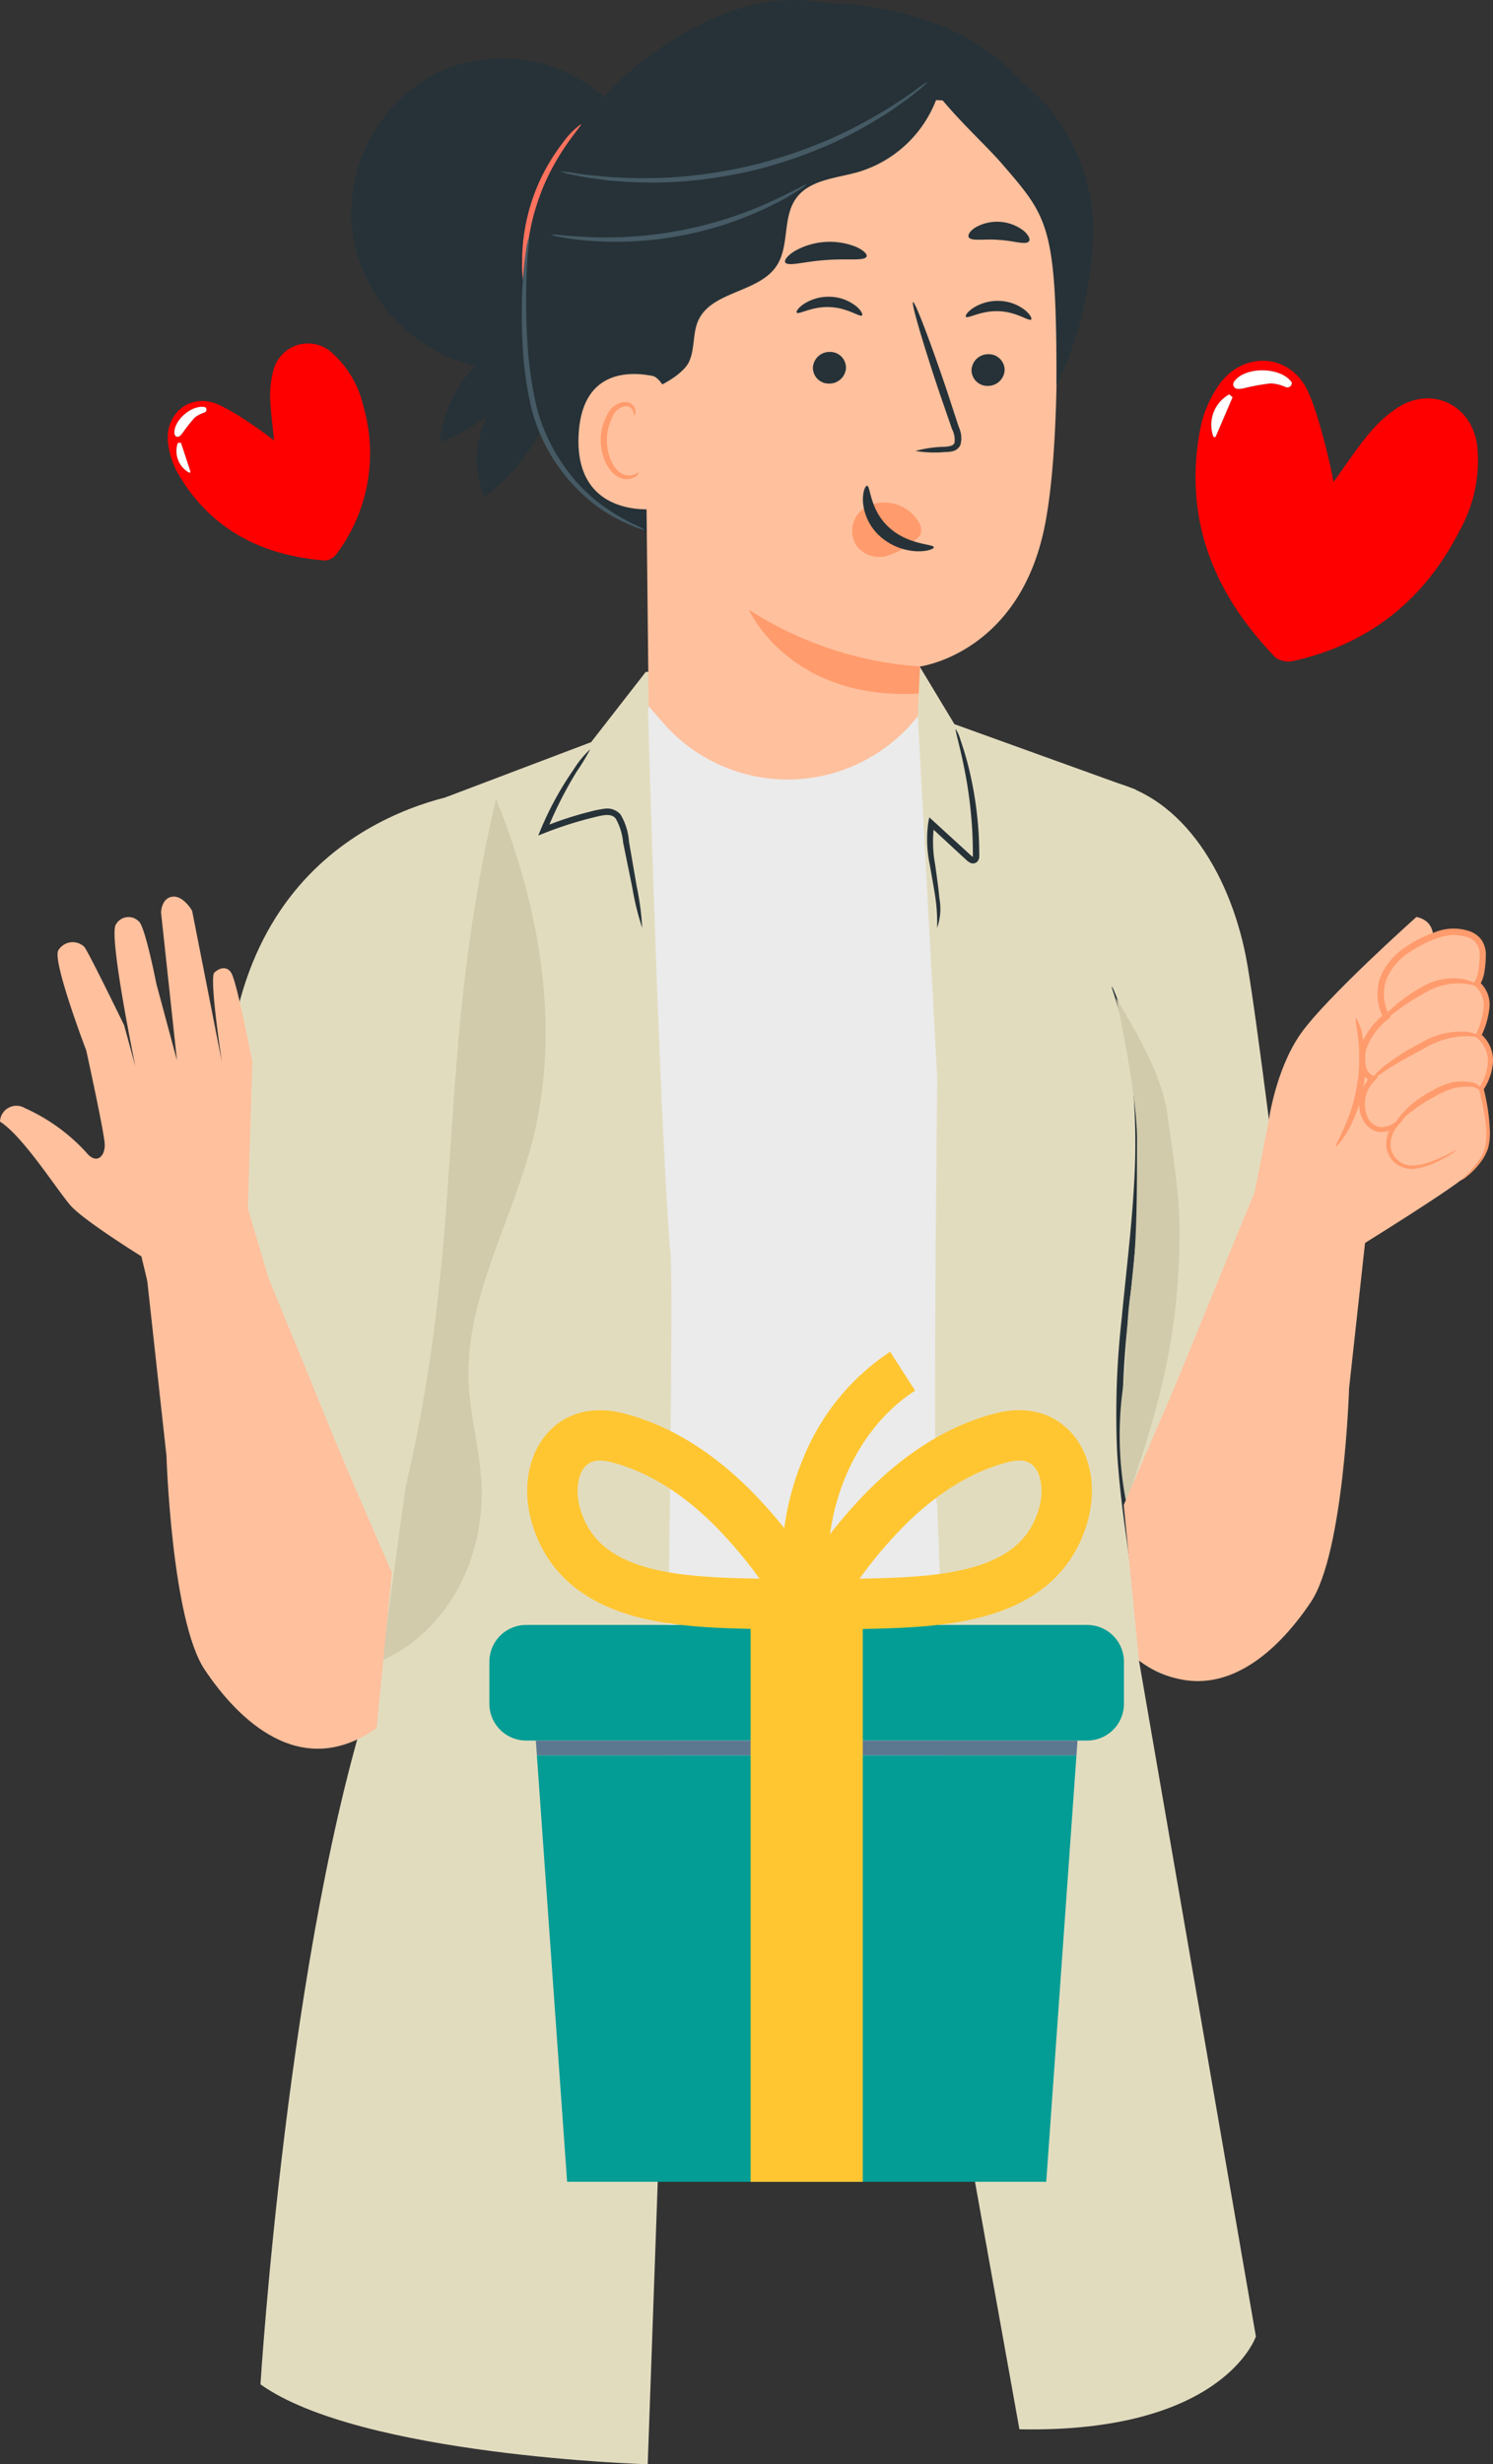 <svg xmlns="http://www.w3.org/2000/svg" width="185.627" height="306.168" viewBox="0 0 185.627 306.168">
  <rect x="0" y="0" width="185.627" height="306.168" fill="#333333" stroke="none"/>
  <g id="Grupo_870942" data-name="Grupo 870942" transform="translate(-429.759 -4394.841)">
    <path id="Trazado_208249" data-name="Trazado 208249" d="M384.907,200.313a17.218,17.218,0,0,1-1.423,2.817c-.923,1.708-2.161,4.085-3.393,6.774s-2.219,5.182-2.908,7a17.113,17.113,0,0,1-1.2,2.918,12.5,12.5,0,0,1,.741-3.076,61.933,61.933,0,0,1,6.341-13.857,12.486,12.486,0,0,1,1.843-2.573" transform="translate(193.49 4362)" fill="#ff9b6c"/>
    <path id="Trazado_208250" data-name="Trazado 208250" d="M372.714,129.673c10.206,1.166,16.36,11.468,18.444,21.944,1.219,6.132,4.8,35.721,4.8,35.721l1.969,10.839s1.649,37.287-6.26,41.448c-9.236,4.859-14.533-.47-17.574-4.379s-6.313-29.321-6.313-29.321l3.474-60.8Z" transform="translate(193.49 4362)" fill="#e2dcbf"/>
    <path id="Trazado_208251" data-name="Trazado 208251" d="M297.54,130.946c-1.333,0-26.206,1.777-31.98,28.427s-7.444,64-7.444,64l26.873,15.163,7.166-22.844Z" transform="translate(193.49 4362)" fill="#e2dcbf"/>
    <path id="Trazado_208252" data-name="Trazado 208252" d="M309.76,125.051l6.8-8.731,33.783-1.116,4.592,7.611,22.549,8.131.393,108.2,14.538,83.985s-3.991,12.024-29.4,11.535L355.477,292.7l-37-.87L316.8,339.01s-35.709-1.048-48.146-9.931c0,0,3.383-54.612,14.092-86.915,9.377-28.288,8.113-25.459,8.113-25.459l.808-84.8Z" transform="translate(193.49 4362)" fill="#e2dcbf"/>
    <path id="Trazado_208253" data-name="Trazado 208253" d="M297.942,132.1c-7.7,32.917-3.565,52.668-11.264,85.585l-2.93,21.462c8.044-3.591,12.494-12.2,12.417-21.009-.039-4.561-1.443-9.016-1.632-13.574-.426-10.292,5.268-19.726,7.869-29.693,3.682-14.113,1.032-29.259-4.46-42.771" transform="translate(193.49 4362)" fill="#d1cbac"/>
    <rect id="Rectángulo_38734" data-name="Rectángulo 38734" width="20.357" height="107.048" transform="translate(477.239 4494.095)" fill="none"/>
    <path id="Trazado_208254" data-name="Trazado 208254" d="M316.839,121.146s1.444,51.823,2.8,67.477c.54,6.244-1.157,103.212-1.157,103.212l37,.87-2.688-72.885c-.6-.049,0-52.974,0-52.974l-2.415-45.02-1.408,1.612c-8.784,8.288-23.818,5.946-32.043-2.869a2.91,2.91,0,0,0-.083.577" transform="translate(193.49 4362)" fill="#ebebeb"/>
    <path id="Trazado_208255" data-name="Trazado 208255" d="M316.114,148.122a33.521,33.521,0,0,1-1.243-5.068c-.338-1.653-.718-3.515-1.131-5.541a7.391,7.391,0,0,0-.917-2.966c-.582-.762-1.793-.377-2.975-.091a46.432,46.432,0,0,0-5.827,1.866l-.837.331.347-.824a39.91,39.91,0,0,1,4.043-7.363,12.185,12.185,0,0,1,2.077-2.532,26.536,26.536,0,0,1-1.689,2.786,49.711,49.711,0,0,0-3.733,7.4l-.491-.493a41.9,41.9,0,0,1,5.915-1.948,13.12,13.12,0,0,1,1.849-.37,2.2,2.2,0,0,1,1.919.729,7.533,7.533,0,0,1,1.047,3.341l.962,5.574a33.463,33.463,0,0,1,.684,5.173" transform="translate(193.49 4362)" fill="#263238"/>
    <path id="Trazado_208256" data-name="Trazado 208256" d="M355.1,123.438a4.734,4.734,0,0,1,.584,1.334,36.331,36.331,0,0,1,1.11,3.8,45.15,45.15,0,0,1,.983,5.8c.117,1.1.2,2.265.23,3.471l.017.912v.484a.967.967,0,0,1-.291.7.785.785,0,0,1-.879.074,2.055,2.055,0,0,1-.462-.347l-.7-.64-3.9-3.609.634-.19a15.631,15.631,0,0,0,.119,5.072c.21,1.56.421,2.95.515,4.117a7.093,7.093,0,0,1-.279,3.705,21.662,21.662,0,0,0-.2-3.65c-.16-1.141-.426-2.508-.687-4.076a15.34,15.34,0,0,1-.214-5.354l.128-.653.506.463,3.921,3.583.7.641a1.373,1.373,0,0,0,.279.222c.073-.017.037.152.044.1-.131-.076-.01-.058-.032-.2v-.433l-.01-.9c-.022-1.187-.085-2.332-.18-3.42a54.808,54.808,0,0,0-.8-5.748c-.631-3.251-1.262-5.215-1.137-5.255" transform="translate(193.49 4362)" fill="#263238"/>
    <path id="Trazado_208257" data-name="Trazado 208257" d="M289.839,42.295a19.119,19.119,0,0,1,21.818,2.867l-6.641,37.825a24.624,24.624,0,0,1-8.554,11.6,12.076,12.076,0,0,1,.467-10.248,18.188,18.188,0,0,1-5.979,3.413,16.019,16.019,0,0,1,4.379-9.438A20.3,20.3,0,0,1,280.14,62.149a19.693,19.693,0,0,1,9.7-19.854" transform="translate(193.49 4362)" fill="#263238"/>
    <path id="Trazado_208258" data-name="Trazado 208258" d="M317.07,58.962c1.1-2.9.671-6.142,1.106-9.218.958-6.773,6.408-12.209,12.715-14.858,5.867-2.463,13.038-1.936,20.113.341a27,27,0,0,1,12.652,8.221,21.273,21.273,0,0,1,3.934,19.1l-34.654-5c-3.24,2.688-6.558,5.421-10.491,6.923a7.163,7.163,0,0,1-3.615.58,3.226,3.226,0,0,1-2.7-2.22c-.318-1.311.458-2.6.938-3.863" transform="translate(193.49 4362)" fill="#263238"/>
    <path id="Trazado_208259" data-name="Trazado 208259" d="M338.607,33.144c-7.586-1.28-14.249,1.649-20.64,5.932a38.014,38.014,0,0,0-13.972,17.918c-2.92,7.559-3.65,18.491-1.389,26.272a23.561,23.561,0,0,0,14.858,15.973c10.434,3.684,22.487,3.235,31.305-3.45s13.85-17.725,14.26-28.783a36.549,36.549,0,0,0-5.813-21.728,27.843,27.843,0,0,0-18.609-12.134" transform="translate(193.49 4362)" fill="#263238"/>
    <path id="Trazado_208260" data-name="Trazado 208260" d="M350.655,115.648l-.281,6.179a20.56,20.56,0,0,1-31.757.713l-1.7-1.971-.671-63.278a5.648,5.648,0,0,1,5.265-5.536l30.241-6.447c9.632-.654,15.567,11.4,15.812,21.049.272,10.722.182,23.824-1.385,31.757-3.152,15.954-15.529,17.534-15.529,17.534" transform="translate(193.49 4362)" fill="#ffc09d"/>
    <path id="Trazado_208261" data-name="Trazado 208261" d="M361.175,78.785a2.059,2.059,0,0,1-2.063,2,1.969,1.969,0,0,1-2.052-1.935,2.061,2.061,0,0,1,2.061-2,1.97,1.97,0,0,1,2.054,1.936" transform="translate(193.49 4362)" fill="#263238"/>
    <path id="Trazado_208262" data-name="Trazado 208262" d="M364.474,72.542c-.265.259-1.781-.954-4-1.031-2.212-.109-3.88.969-4.11.689-.114-.124.165-.6.891-1.088a5.661,5.661,0,0,1,3.3-.884,5.427,5.427,0,0,1,3.168,1.156c.662.548.874,1.042.744,1.158" transform="translate(193.49 4362)" fill="#263238"/>
    <path id="Trazado_208263" data-name="Trazado 208263" d="M341.452,78.5a2.059,2.059,0,0,1-2.062,2,1.969,1.969,0,0,1-2.052-1.935,2.061,2.061,0,0,1,2.06-2,1.972,1.972,0,0,1,2.054,1.937" transform="translate(193.49 4362)" fill="#263238"/>
    <path id="Trazado_208264" data-name="Trazado 208264" d="M343.443,72.028c-.266.259-1.784-.953-4-1.031-2.211-.109-3.879.97-4.11.689-.112-.124.163-.6.893-1.087a5.647,5.647,0,0,1,3.3-.885A5.438,5.438,0,0,1,342.7,70.87c.659.549.873,1.043.744,1.158" transform="translate(193.49 4362)" fill="#263238"/>
    <path id="Trazado_208265" data-name="Trazado 208265" d="M350.109,88.865a14.713,14.713,0,0,1,3.622-.514c.567-.037,1.107-.129,1.217-.512a2.879,2.879,0,0,0-.315-1.69q-.72-2.083-1.511-4.37c-2.092-6.218-3.584-11.324-3.333-11.4s2.151,4.892,4.244,11.11q.752,2.3,1.439,4.393a3.273,3.273,0,0,1,.21,2.231,1.423,1.423,0,0,1-.961.792,3.829,3.829,0,0,1-.966.1,14.4,14.4,0,0,1-3.646-.132" transform="translate(193.49 4362)" fill="#263238"/>
    <path id="Trazado_208266" data-name="Trazado 208266" d="M350.655,115.648a44.725,44.725,0,0,1-21.278-7.057s4.986,11.313,21.106,10.415Z" transform="translate(193.49 4362)" fill="#ff9b6c"/>
    <path id="Trazado_208267" data-name="Trazado 208267" d="M344.012,64.71c-.241.594-2.442.225-5.051.441-2.616.163-4.739.845-5.064.292-.144-.264.242-.817,1.112-1.368a8.813,8.813,0,0,1,7.706-.559c.939.421,1.4.912,1.3,1.194" transform="translate(193.49 4362)" fill="#263238"/>
    <path id="Trazado_208268" data-name="Trazado 208268" d="M364.2,62.832c-.408.488-1.914-.091-3.749-.185-1.83-.157-3.4.211-3.738-.329-.148-.261.116-.756.813-1.206a5.435,5.435,0,0,1,6.033.413c.629.542.822,1.068.641,1.307" transform="translate(193.49 4362)" fill="#263238"/>
    <path id="Trazado_208269" data-name="Trazado 208269" d="M311.52,54.3c3.124-9.215,16.8-21.783,26.493-20.924l15.324,9.584a14.963,14.963,0,0,1-10.36,11.253c-2.756.783-6.06.951-7.733,3.277-1.709,2.374-.8,5.9-2.4,8.35-2.21,3.4-8.074,3.126-9.754,6.817-.733,1.612-.4,3.561-1.165,5.16-1.015,2.131-6.506,4.753-8.742,4s-2.171-4.586-2.869-6.606a10.622,10.622,0,0,1-.193-7.13c1.064-4.519-.094-9.382,1.4-13.779" transform="translate(193.49 4362)" fill="#263238"/>
    <path id="Trazado_208270" data-name="Trazado 208270" d="M319.788,83.833c.042-1.195-1.234-4.065-2.407-4.293-3.134-.61-8.824-.57-9.178,7.432-.483,10.94,10.6,9.168,10.633,8.856.026-.245.807-7.868.952-12" transform="translate(193.49 4362)" fill="#ffc09d"/>
    <path id="Trazado_208271" data-name="Trazado 208271" d="M315.677,91.535c-.046-.037-.2.125-.525.258a1.9,1.9,0,0,1-1.426-.033c-1.137-.475-2.029-2.353-2-4.328a6.306,6.306,0,0,1,.654-2.705,2.2,2.2,0,0,1,1.5-1.4.97.97,0,0,1,1.1.572c.133.312.054.528.111.548.029.03.243-.172.175-.627a1.22,1.22,0,0,0-.4-.705,1.443,1.443,0,0,0-1.042-.325,2.681,2.681,0,0,0-2.066,1.608,6.48,6.48,0,0,0-.8,3.02c-.027,2.208,1.01,4.32,2.571,4.847a2.044,2.044,0,0,0,1.756-.213c.351-.254.419-.5.382-.518" transform="translate(193.49 4362)" fill="#ff9b6c"/>
    <path id="Trazado_208272" data-name="Trazado 208272" d="M301.6,68.872a9.756,9.756,0,0,1-.414-3.283A24.1,24.1,0,0,1,306.2,50.64a9.838,9.838,0,0,1,2.309-2.37c.2.142-3.463,3.781-5.387,9.654-2.006,5.842-1.277,10.957-1.523,10.948" transform="translate(193.49 4362)" fill="#ff725e"/>
    <path id="Trazado_208273" data-name="Trazado 208273" d="M350.155,39.654c1.012,4.453,7.789,10.155,10.764,13.619,5.678,6.609,6.749,7.583,6.7,27.515a47.125,47.125,0,0,0,4.56-19.8,23.869,23.869,0,0,0-6.355-15.676,18.588,18.588,0,0,0-15.672-5.655" transform="translate(193.49 4362)" fill="#263238"/>
    <path id="Trazado_208274" data-name="Trazado 208274" d="M305.942,54.161a10.548,10.548,0,0,0,1.86.46,21.568,21.568,0,0,0,2.214.384c.87.112,1.856.283,2.96.34a52.528,52.528,0,0,0,7.757.071,59.117,59.117,0,0,0,9.393-1.442,59.2,59.2,0,0,0,9-3.057,52.418,52.418,0,0,0,6.849-3.645c.953-.559,1.75-1.166,2.469-1.667a21.7,21.7,0,0,0,1.787-1.362,10.855,10.855,0,0,0,1.438-1.266,10.706,10.706,0,0,0-1.591,1.063c-.493.365-1.1.8-1.841,1.266s-1.542,1.044-2.5,1.573a57.861,57.861,0,0,1-6.846,3.486,62.844,62.844,0,0,1-8.917,2.975,62.791,62.791,0,0,1-9.281,1.476,57.873,57.873,0,0,1-7.682.069c-1.1-.027-2.078-.165-2.946-.241s-1.612-.176-2.218-.273a11.045,11.045,0,0,0-1.9-.21" transform="translate(193.49 4362)" fill="#455a64"/>
    <path id="Trazado_208275" data-name="Trazado 208275" d="M304.811,62.008a5.056,5.056,0,0,0,1.269.309,31.352,31.352,0,0,0,3.528.444,43.862,43.862,0,0,0,22.8-4.5,31.132,31.132,0,0,0,3.1-1.75,5.055,5.055,0,0,0,1.057-.767c-.06-.1-1.645.861-4.351,2.1A49.3,49.3,0,0,1,309.634,62.3c-2.974-.12-4.8-.406-4.823-.293" transform="translate(193.49 4362)" fill="#455a64"/>
    <path id="Trazado_208276" data-name="Trazado 208276" d="M302.047,62.281a6.833,6.833,0,0,0-.369,1.647,43.108,43.108,0,0,0-.449,4.575,65.757,65.757,0,0,0,0,6.819,44.307,44.307,0,0,0,1.122,8.293A22.02,22.02,0,0,0,310.849,96a21.326,21.326,0,0,0,4.061,2.184,6.942,6.942,0,0,0,1.6.54,9.912,9.912,0,0,0-1.492-.777,25.643,25.643,0,0,1-3.893-2.333,20.2,20.2,0,0,1-4.653-4.782A22.212,22.212,0,0,1,303,83.452a47.151,47.151,0,0,1-1.157-8.166c-.165-2.541-.183-4.839-.144-6.766s.133-3.487.234-4.56a10.216,10.216,0,0,0,.111-1.679" transform="translate(193.49 4362)" fill="#455a64"/>
    <path id="Trazado_208277" data-name="Trazado 208277" d="M350.425,97.6a4.965,4.965,0,0,0-4.376-2.312,3.93,3.93,0,0,0-3.191,1.529,3.449,3.449,0,0,0-.194,3.682,3.537,3.537,0,0,0,3.709,1.455,8.968,8.968,0,0,0,3.589-1.96,2.767,2.767,0,0,0,.8-.828,2.124,2.124,0,0,0-.336-1.566" transform="translate(193.49 4362)" fill="#ff9b6c"/>
    <path id="Trazado_208278" data-name="Trazado 208278" d="M344.074,93.2c.443,0,.3,2.945,2.72,5.164s5.572,2.052,5.574,2.465c.033.187-.728.538-2.056.507a7.347,7.347,0,0,1-4.662-1.891,6.393,6.393,0,0,1-2.091-4.32c-.051-1.238.314-1.952.515-1.925" transform="translate(193.49 4362)" fill="#263238"/>
    <path id="Trazado_208279" data-name="Trazado 208279" d="M374.49,155.392a3.449,3.449,0,0,1,.375.773c.233.513.524,1.29.869,2.3a45.7,45.7,0,0,1,1.92,8.844,78.386,78.386,0,0,1,.311,13.416c-.259,5.047-.915,10.555-1.468,16.332a110.374,110.374,0,0,0-.586,16.3c.275,5.009.908,9.5,1.351,13.286.46,3.783.755,6.859.861,8.991.051,1.066.079,1.894.074,2.456a3.441,3.441,0,0,1-.041.858,3.425,3.425,0,0,1-.121-.85c-.06-.647-.134-1.454-.225-2.44-.2-2.118-.581-5.172-1.112-8.942-.515-3.771-1.209-8.265-1.527-13.317a105.52,105.52,0,0,1,.525-16.422c.555-5.793,1.231-11.285,1.529-16.3a82.961,82.961,0,0,0-.137-13.311,51.541,51.541,0,0,0-1.654-8.816c-.58-2.042-1.017-3.139-.944-3.167" transform="translate(193.49 4362)" fill="#263238"/>
    <path id="Trazado_208280" data-name="Trazado 208280" d="M382.92,185.914c0-4.818-.778-9.224-1.49-14.527-.616-4.582-3.274-9.34-6.4-14.554,0,0,2.632,11.645,2.608,17.752s.057,12.891-.808,18.937c-.591,4.134-.363,7.073-.867,11.219a43.165,43.165,0,0,0,.324,14.728c4.179-11.819,6.63-21.019,6.63-33.555" transform="translate(193.49 4362)" fill="#d1cbac"/>
    <rect id="Rectángulo_38735" data-name="Rectángulo 38735" width="7.888" height="62.636" transform="translate(568.522 4518.833)" fill="none"/>
    <path id="Trazado_208281" data-name="Trazado 208281" d="M404.005,205.313s-.639,20.427-4.757,26.578-11.9,13.924-21.373,7.252l-1.893-19.323s5.747-13.151,7.5-17.48c4.374-10.8,11.425-27.755,11.425-27.755l11.7,7.03Z" transform="translate(193.49 4362)" fill="#ffc09d"/>
    <path id="Trazado_208282" data-name="Trazado 208282" d="M393.993,172.2s.838-6.415,3.975-10.9,14.41-14.534,14.41-14.534c3.152.691,2.521,4.28-.318,9.771-3.667,7.094,6.985,21.372,6.816,22.048-.224.9-14.789,9.86-14.789,9.86l-11.833-7.468Z" transform="translate(193.49 4362)" fill="#ffc09d"/>
    <path id="Trazado_208283" data-name="Trazado 208283" d="M404.843,159.291a5.6,5.6,0,0,1,.833,2.337,17.03,17.03,0,0,1-1.807,11.662c-.766,1.337-1.424,2.032-1.5,1.976-.223-.127,1.986-3.249,2.651-7.769.733-4.508-.427-8.153-.177-8.206" transform="translate(193.49 4362)" fill="#ff9b6c"/>
    <path id="Trazado_208284" data-name="Trazado 208284" d="M417.306,175.754s-4.531,3.008-6.77,1.827c-2.013-1.063-2.09-3.295-.749-4.995,0,0-2.432,1.787-3.773-.807s.919-4.933.919-4.933-1.393-.18-1.3-2.819,3.009-4.894,3.009-4.894a5.893,5.893,0,0,1,.172-5.858c1.878-2.952,6.752-4.867,8.318-4.651.266.036,3.488-.09,3.488,2.772s-.715,3.668-.715,3.668,2.553,1.455.179,6.439c0,0,3.13,2.147.357,6.619,0,0,1.5,5.512.515,7.749a9.485,9.485,0,0,1-3.06,3.616" transform="translate(193.49 4362)" fill="#ffc09d"/>
    <path id="Trazado_208285" data-name="Trazado 208285" d="M417.893,179.487A14.661,14.661,0,0,0,420.134,177c1.492-1.721.951-5.1.027-8.8l-.03-.12.063-.107a6.657,6.657,0,0,0,1.059-3.109,3.663,3.663,0,0,0-1.366-3.076l-.23-.177.114-.252a9.861,9.861,0,0,0,.931-3.1,3.135,3.135,0,0,0-.986-2.869l-.331-.229.236-.346a4.12,4.12,0,0,0,.47-1.464,11.659,11.659,0,0,0,.135-1.731,2.171,2.171,0,0,0-1.67-2.394,6.9,6.9,0,0,0-1.755-.218,7.022,7.022,0,0,0-1.767.377,14.207,14.207,0,0,0-3.414,1.7,7.473,7.473,0,0,0-3.012,3.524,5.578,5.578,0,0,0,.368,4.324l.156.3-.254.211a8.317,8.317,0,0,0-2.682,3.576,4.355,4.355,0,0,0-.133,2.078,1.636,1.636,0,0,0,.915,1.393l.632.143-.42.462a4.065,4.065,0,0,0-.943,4.4,2.113,2.113,0,0,0,1.473,1.353,2.743,2.743,0,0,0,1.894-.493l1.56-1.022-1.158,1.438a3.57,3.57,0,0,0-.854,2.472,2.614,2.614,0,0,0,1.172,1.95,2.824,2.824,0,0,0,1.995.427,8.376,8.376,0,0,0,1.788-.423c2.1-.78,3.152-1.508,3.189-1.439a3.037,3.037,0,0,1-.737.543,14.939,14.939,0,0,1-2.339,1.2,8.493,8.493,0,0,1-1.855.514,3.253,3.253,0,0,1-2.3-.434,3.1,3.1,0,0,1-1.44-2.287,4.107,4.107,0,0,1,.92-2.883l.4.416a3.311,3.311,0,0,1-2.346.635,2.742,2.742,0,0,1-1.963-1.686,4.061,4.061,0,0,1-.29-2.682,5.756,5.756,0,0,1,1.313-2.493l.212.606a2.249,2.249,0,0,1-1.549-1.975,5.089,5.089,0,0,1,.139-2.435,9.007,9.007,0,0,1,2.923-3.968l-.1.508a6.323,6.323,0,0,1-.448-4.979,8.232,8.232,0,0,1,3.313-3.93,14.992,14.992,0,0,1,3.615-1.8,6.144,6.144,0,0,1,4-.156,3.119,3.119,0,0,1,1.722,1.186A3.29,3.29,0,0,1,421,151.63a12.315,12.315,0,0,1-.156,1.849,4.381,4.381,0,0,1-.662,1.834l-.094-.576a3.773,3.773,0,0,1,1.331,3.59,10.442,10.442,0,0,1-1.03,3.324l-.115-.43a4.292,4.292,0,0,1,1.611,3.67,7.17,7.17,0,0,1-1.2,3.382l.033-.226a25.206,25.206,0,0,1,.788,5.276,7.4,7.4,0,0,1-.23,2.208,6.1,6.1,0,0,1-.878,1.65,9.249,9.249,0,0,1-1.759,1.831,2.475,2.475,0,0,1-.743.475" transform="translate(193.49 4362)" fill="#ff9b6c"/>
    <path id="Trazado_208286" data-name="Trazado 208286" d="M409.651,172.739c-.08-.059.245-.734,1.038-1.658a13.556,13.556,0,0,1,3.772-2.8,8.256,8.256,0,0,1,2.464-.98,6.709,6.709,0,0,1,2.18-.007,1.762,1.762,0,0,1,1.314.783c.181.317.186.517.142.536-.121.092-.4-.755-1.518-.754a7.9,7.9,0,0,0-1.959.166,8.99,8.99,0,0,0-2.226.956,19.474,19.474,0,0,0-3.764,2.5c-.856.778-1.347,1.333-1.443,1.259" transform="translate(193.49 4362)" fill="#ff9b6c"/>
    <path id="Trazado_208287" data-name="Trazado 208287" d="M406.933,166.846c-.073-.072.448-.753,1.515-1.614a29.32,29.32,0,0,1,4.487-2.82,9.4,9.4,0,0,1,5.187-1.389,3.575,3.575,0,0,1,2.143.617c-.034.127-.851-.093-2.151-.049a10.6,10.6,0,0,0-4.8,1.528c-1.812.971-3.426,1.844-4.537,2.574s-1.766,1.239-1.849,1.153" transform="translate(193.49 4362)" fill="#ff9b6c"/>
    <path id="Trazado_208288" data-name="Trazado 208288" d="M407.753,160.03c-.2-.137,1.853-2.688,5.3-4.548a7.527,7.527,0,0,1,4.935-1.028c1.306.227,1.971.733,1.927.809-.05.122-.781-.179-1.988-.244a8.143,8.143,0,0,0-4.477,1.163c-3.353,1.808-5.54,3.984-5.7,3.848" transform="translate(193.49 4362)" fill="#ff9b6c"/>
    <path id="Trazado_208289" data-name="Trazado 208289" d="M256.965,213.716s.639,20.427,4.757,26.578,11.9,13.924,21.373,7.252l1.893-19.323s-5.747-13.151-7.5-17.48c-4.374-10.8-11.425-27.755-11.425-27.755l-11.7,7.03Z" transform="translate(193.49 4362)" fill="#ffc09d"/>
    <path id="Trazado_208290" data-name="Trazado 208290" d="M253.848,188.934s-7.136-4.432-8.781-6.288-5.908-8.628-8.8-10.452a2.047,2.047,0,0,1,3.1-1.676,23.145,23.145,0,0,1,7.6,5.479c1.3,1.626,2.392.5,2.322-1.014s-2.295-11.624-2.295-11.624-4.228-11.081-3.48-12.434a2.081,2.081,0,0,1,3.233-.445c.49.555,4.951,9.731,4.951,9.731l1.394,5.085s-3.342-16.2-2.421-17.578a1.794,1.794,0,0,1,2.861-.394c.776.587,2.179,7.753,2.179,7.753l2.559,9.505L256.292,146.2s.036-1.761,1.4-1.948,2.462,1.743,2.462,1.743l3.7,18.79s-1.594-10.489-.937-11.1c.88-.824,1.768-.66,2.153.12.784,1.588,2.57,10.987,2.57,10.987l-.554,18.2,2.6,8.737-14.615,2.3Z" transform="translate(193.49 4362)" fill="#ffc09d"/>
    <path id="Trazado_208291" data-name="Trazado 208291" d="M402.053,92.741c1.661-2.287,2.952-4.262,4.454-6.061a16.3,16.3,0,0,1,3.47-3.148c4.251-2.8,9.282-.431,9.96,4.664a17.921,17.921,0,0,1-2.213,10.617c-4.361,8.534-11.192,14.029-20.6,16.137a2.827,2.827,0,0,1-2.269-.416c-7.8-8.053-11.562-17.485-9.281-28.772a14.42,14.42,0,0,1,2.181-4.992c2.672-4,8.119-4.224,10.676-.15,1.612,2.57,3.447,10.761,3.625,12.121m-5.915-11.8a.549.549,0,0,0,.743-.491.221.221,0,0,0-.033-.133c-1.374-1.927-5.838-1.96-7.151-.044a.615.615,0,0,0-.092.25.552.552,0,0,0,.544.633,3.405,3.405,0,0,0,.616-.038,26.489,26.489,0,0,1,3.5-.643,5.255,5.255,0,0,1,1.871.466m-6.621,1.256-.419-.356a4.332,4.332,0,0,0-1.993,5.189.178.178,0,0,0,.332.016Z" transform="translate(193.49 4362)" fill="red"/>
    <path id="Trazado_208292" data-name="Trazado 208292" d="M396.881,80.448a.55.55,0,0,1-.744.491,5.25,5.25,0,0,0-1.87-.466,26.489,26.489,0,0,0-3.5.643,3.361,3.361,0,0,1-.612.038.554.554,0,0,1-.547-.637.616.616,0,0,1,.091-.246c1.313-1.916,5.777-1.883,7.151.044a.221.221,0,0,1,.033.133" transform="translate(193.49 4362)" fill="#fff"/>
    <path id="Trazado_208293" data-name="Trazado 208293" d="M389.517,82.195l-2.083,4.858a.175.175,0,0,1-.326-.015,4.334,4.334,0,0,1,1.99-5.2l.419.356" transform="translate(193.49 4362)" fill="#fff"/>
    <path id="Trazado_208294" data-name="Trazado 208294" d="M270.341,87.577c-.19-1.989-.431-3.638-.478-5.293a11.564,11.564,0,0,1,.365-3.29,4.434,4.434,0,0,1,7.455-2.192,12.667,12.667,0,0,1,3.8,6.657,20.819,20.819,0,0,1-3.357,18.184,2,2,0,0,1-1.4.841c-7.9-.612-14.3-3.847-18.376-10.891a10.187,10.187,0,0,1-1.181-3.663c-.458-3.369,2.322-6.035,5.582-5.074,2.055.606,6.86,4.084,7.59,4.721M261.687,84.1a.388.388,0,0,0,.164-.608.154.154,0,0,0-.079-.054c-1.629-.378-4.008,1.694-3.807,3.322a.435.435,0,0,0,.068.176.389.389,0,0,0,.584.08,2.306,2.306,0,0,0,.309-.308,18.68,18.68,0,0,1,1.553-1.979,3.709,3.709,0,0,1,1.208-.629m-2.917,3.763-.388.008a3.061,3.061,0,0,0,1.372,3.68.127.127,0,0,0,.184-.148Z" transform="translate(193.49 4362)" fill="red"/>
    <path id="Trazado_208295" data-name="Trazado 208295" d="M261.851,83.488a.388.388,0,0,1-.164.608,3.728,3.728,0,0,0-1.208.628,18.923,18.923,0,0,0-1.554,1.979,2.333,2.333,0,0,1-.306.307.392.392,0,0,1-.588-.081.457.457,0,0,1-.067-.173c-.2-1.629,2.178-3.7,3.807-3.323a.163.163,0,0,1,.08.055" transform="translate(193.49 4362)" fill="#fff"/>
    <path id="Trazado_208296" data-name="Trazado 208296" d="M258.77,87.859l1.17,3.547a.123.123,0,0,1-.179.144,3.061,3.061,0,0,1-1.379-3.683l.388-.008" transform="translate(193.49 4362)" fill="#fff"/>
    <path id="Trazado_208297" data-name="Trazado 208297" d="M371.442,249.093H301.685a4.569,4.569,0,0,1-4.569-4.569V239.3a4.569,4.569,0,0,1,4.569-4.569h69.757a4.569,4.569,0,0,1,4.569,4.569v5.223a4.569,4.569,0,0,1-4.569,4.569" transform="translate(193.49 4362)" fill="#039d95"/>
    <path id="Trazado_208298" data-name="Trazado 208298" d="M370.238,249.093H302.89l.131,1.846h67.086Z" transform="translate(193.49 4362)" fill="#5c7891"/>
    <path id="Trazado_208299" data-name="Trazado 208299" d="M303.02,250.939l3.758,52.976h59.571l3.757-52.976Z" transform="translate(193.49 4362)" fill="#039d95"/>
    <path id="Trazado_208300" data-name="Trazado 208300" d="M369.274,210.643c-2.27-2.351-5.525-3.139-9.166-2.219-5.527,1.4-10.814,4.572-15.716,9.435a58.779,58.779,0,0,0-4.925,5.6c1-7.443,4.854-14.156,10.581-17.841l-3.109-4.83a28.749,28.749,0,0,0-10.814,13.256,34.369,34.369,0,0,0-2.347,8.66,57.268,57.268,0,0,0-4.327-4.843c-4.9-4.863-10.189-8.037-15.716-9.435-3.641-.92-6.9-.132-9.165,2.219-2.6,2.694-3.435,7.055-2.177,11.38,1.652,5.682,5.746,9.536,12.168,11.455,4.772,1.426,10.159,1.629,15.027,1.739v68.7h13.95V235.233c5.052-.11,10.736-.258,15.744-1.755,6.422-1.919,10.516-5.773,12.168-11.455,1.258-4.325.424-8.686-2.176-11.38m-52.921,16.84c-4.376-1.308-6.9-3.6-7.952-7.207-.6-2.078-.328-4.252.671-5.287a2.4,2.4,0,0,1,1.811-.681,5.418,5.418,0,0,1,1.319.183c4.426,1.119,8.747,3.746,12.843,7.81a55.96,55.96,0,0,1,5.406,6.326c.087.118.175.237.262.357-4.722-.1-10.072-.22-14.36-1.5m49.089-7.207c-1.049,3.609-3.576,5.9-7.951,7.207-4.288,1.281-9.639,1.4-14.361,1.5q.131-.18.263-.357A55.857,55.857,0,0,1,348.8,222.3c4.1-4.064,8.417-6.691,12.843-7.81a5.4,5.4,0,0,1,1.318-.183,2.4,2.4,0,0,1,1.812.681c1,1.035,1.274,3.209.67,5.287" transform="translate(193.49 4362)" fill="#ffc631"/>
  </g>
</svg>
